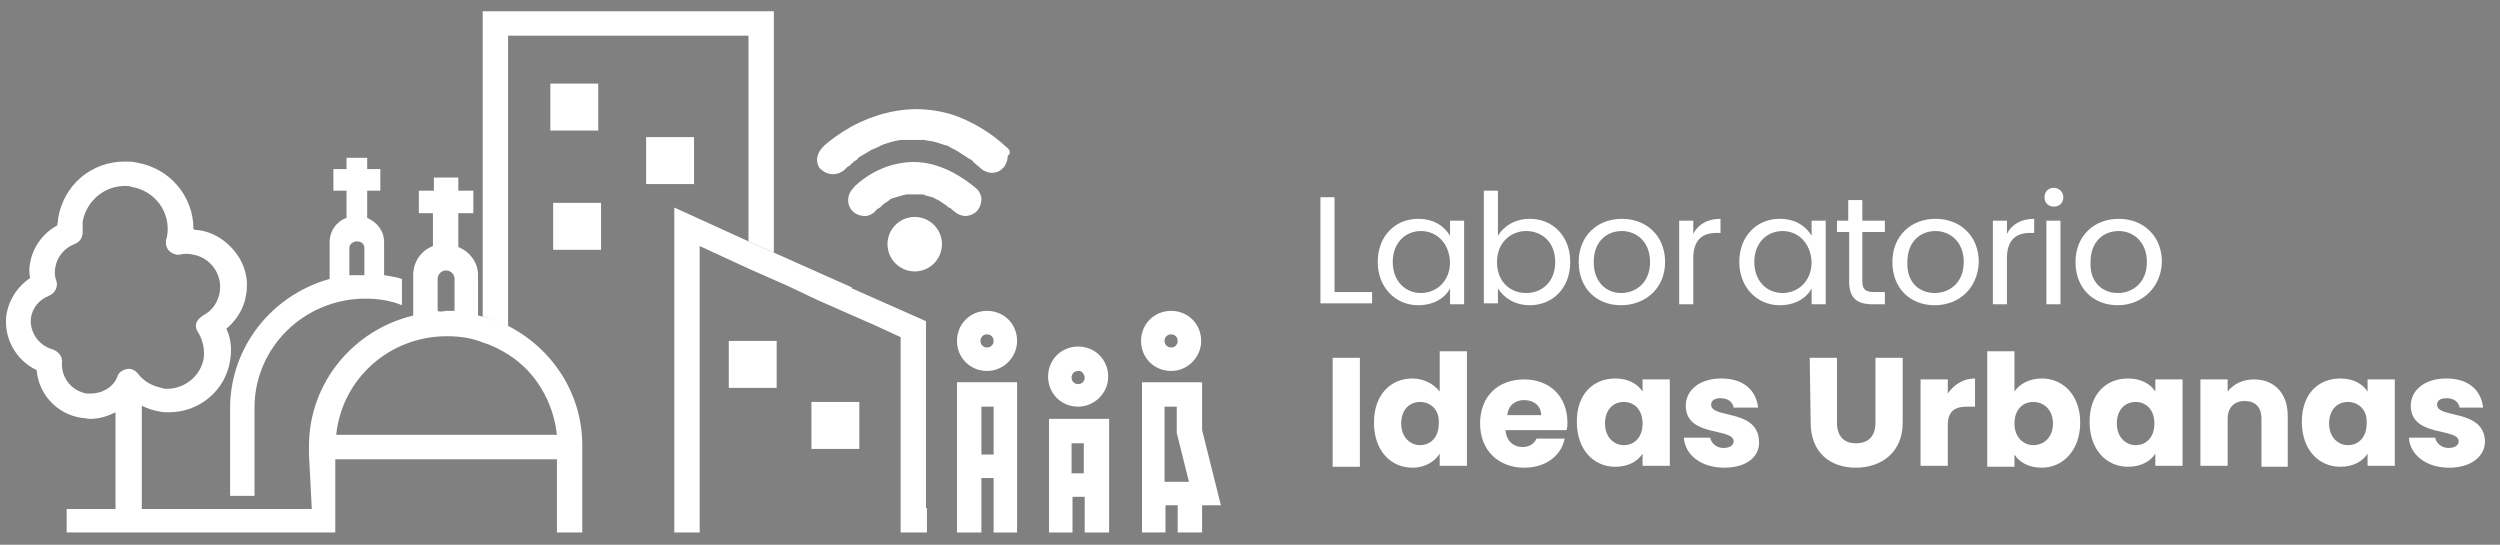 <?xml version="1.0" encoding="utf-8"?>
<!-- Generator: Adobe Illustrator 23.0.5, SVG Export Plug-In . SVG Version: 6.00 Build 0)  -->
<svg version="1.1" id="Capa_1" xmlns="http://www.w3.org/2000/svg" xmlns:xlink="http://www.w3.org/1999/xlink" x="0px" y="0px"
	 viewBox="0 0 266.2 58" style="enable-background:new 0 0 266.2 58;" xml:space="preserve">
<rect x="0" y="0" width="266.2" height="58" fill="#808080" stroke="none"/>
<style type="text/css">
	.st0{fill:#FFFFFF;}
	.st1{fill:#FFFFFF;stroke:#0045BA;stroke-width:10;stroke-miterlimit:10;}
	.st2{fill:#FFFFFF;stroke:#7A4504;stroke-width:2;stroke-linecap:round;stroke-miterlimit:10;}
	.st3{fill:none;}
</style>
<g>
	<path class="st0" d="M142.1,21v10.1h4v1.2h-5.5V21H142.1z"/>
	<path class="st0" d="M151,23.3c1.7,0,2.8,0.8,3.4,1.8v-1.6h1.5v8.9h-1.5v-1.7c-0.5,1-1.7,1.8-3.4,1.8c-2.4,0-4.3-1.9-4.3-4.6
		C146.7,25.1,148.6,23.3,151,23.3z M151.3,24.6c-1.6,0-3,1.2-3,3.3s1.4,3.3,3,3.3s3.1-1.2,3.1-3.3C154.3,25.8,152.9,24.6,151.3,24.6
		z"/>
	<path class="st0" d="M162.9,23.3c2.4,0,4.3,1.8,4.3,4.6s-1.9,4.6-4.3,4.6c-1.6,0-2.8-0.8-3.4-1.8v1.6H158v-12h1.5v4.8
		C160.1,24.1,161.3,23.3,162.9,23.3z M162.5,24.6c-1.6,0-3.1,1.2-3.1,3.3s1.4,3.3,3.1,3.3c1.7,0,3.1-1.2,3.1-3.3
		C165.6,25.8,164.2,24.6,162.5,24.6z"/>
	<path class="st0" d="M172.6,32.5c-2.6,0-4.5-1.8-4.5-4.6s2-4.6,4.6-4.6s4.6,1.8,4.6,4.6C177.3,30.7,175.2,32.5,172.6,32.5z
		 M172.6,31.2c1.6,0,3.1-1.1,3.1-3.3s-1.5-3.3-3-3.3c-1.6,0-3,1.1-3,3.3S171.1,31.2,172.6,31.2z"/>
	<path class="st0" d="M180.3,32.4h-1.5v-8.9h1.5v1.4c0.5-1,1.5-1.6,2.9-1.6v1.5h-0.4c-1.4,0-2.5,0.6-2.5,2.7V32.4z"/>
	<path class="st0" d="M189.5,23.3c1.7,0,2.8,0.8,3.4,1.8v-1.6h1.5v8.9h-1.5v-1.7c-0.5,1-1.7,1.8-3.4,1.8c-2.4,0-4.3-1.9-4.3-4.6
		C185.2,25.1,187.1,23.3,189.5,23.3z M189.8,24.6c-1.6,0-3,1.2-3,3.3s1.4,3.3,3,3.3s3.1-1.2,3.1-3.3
		C192.8,25.8,191.4,24.6,189.8,24.6z"/>
	<path class="st0" d="M196.8,24.7h-1.2v-1.2h1.2v-2.2h1.5v2.2h2.4v1.2h-2.4v5.2c0,0.9,0.3,1.2,1.3,1.2h1.1v1.3h-1.3
		c-1.6,0-2.5-0.6-2.5-2.4v-5.3H196.8z"/>
	<path class="st0" d="M206,32.5c-2.6,0-4.5-1.8-4.5-4.6s2-4.6,4.6-4.6s4.6,1.8,4.6,4.6C210.6,30.7,208.6,32.5,206,32.5z M206,31.2
		c1.6,0,3.1-1.1,3.1-3.3s-1.5-3.3-3-3.3c-1.6,0-3,1.1-3,3.3C203,30.1,204.4,31.2,206,31.2z"/>
	<path class="st0" d="M213.7,32.4h-1.5v-8.9h1.5v1.4c0.5-1,1.5-1.6,2.9-1.6v1.5h-0.4c-1.4,0-2.5,0.6-2.5,2.7V32.4z"/>
	<path class="st0" d="M217.7,21c0-0.6,0.4-1,1-1c0.5,0,1,0.4,1,1s-0.4,1-1,1S217.7,21.6,217.7,21z M217.9,23.5h1.5v8.9h-1.5V23.5z"
		/>
	<path class="st0" d="M225.5,32.5c-2.6,0-4.5-1.8-4.5-4.6s2-4.6,4.6-4.6s4.6,1.8,4.6,4.6C230.1,30.7,228,32.5,225.5,32.5z
		 M225.5,31.2c1.6,0,3.1-1.1,3.1-3.3s-1.5-3.3-3-3.3c-1.6,0-3,1.1-3,3.3C222.5,30.1,223.9,31.2,225.5,31.2z"/>
</g>
<g>
	<path class="st0" d="M141.9,38.1h2.9v11.6h-2.9V38.1z"/>
	<path class="st0" d="M150.4,40.3c1.2,0,2.3,0.6,2.9,1.4v-4.3h2.9v12.2h-2.9v-1.3c-0.5,0.8-1.5,1.5-2.9,1.5c-2.3,0-4.1-1.8-4.1-4.8
		S148.1,40.3,150.4,40.3z M151.2,42.8c-1.1,0-2,0.8-2,2.3s1,2.3,2,2.3c1.1,0,2-0.8,2-2.3C153.3,43.6,152.3,42.8,151.2,42.8z"/>
	<path class="st0" d="M162.3,49.8c-2.7,0-4.7-1.8-4.7-4.7c0-2.9,1.9-4.7,4.7-4.7c2.7,0,4.6,1.8,4.6,4.6c0,0.3,0,0.5-0.1,0.8h-6.5
		c0.1,1.2,0.9,1.8,1.8,1.8c0.8,0,1.3-0.4,1.5-0.9h3C166.3,48.4,164.7,49.8,162.3,49.8z M160.5,44.2h3.6c0-1-0.8-1.6-1.8-1.6
		C161.4,42.6,160.6,43.1,160.5,44.2z"/>
	<path class="st0" d="M172,40.3c1.4,0,2.4,0.6,2.9,1.4v-1.3h2.9v9.2h-2.9v-1.3c-0.5,0.8-1.5,1.4-2.9,1.4c-2.3,0-4.1-1.8-4.1-4.8
		S169.7,40.3,172,40.3z M172.9,42.8c-1.1,0-2,0.8-2,2.3s1,2.3,2,2.3c1.1,0,2-0.8,2-2.3S174,42.8,172.9,42.8z"/>
	<path class="st0" d="M183.6,49.8c-2.5,0-4.2-1.4-4.3-3.2h2.8c0.1,0.6,0.7,1.1,1.4,1.1s1.1-0.3,1.1-0.7c0-1.5-5.1-0.4-5.1-3.8
		c0-1.6,1.4-2.9,3.8-2.9c2.4,0,3.7,1.3,3.9,3.1h-2.6c-0.1-0.6-0.6-1-1.4-1c-0.7,0-1,0.3-1,0.7c0,1.5,5,0.4,5.1,3.9
		C187.4,48.6,186,49.8,183.6,49.8z"/>
	<path class="st0" d="M192.7,38.1h2.9V45c0,1.4,0.7,2.2,2,2.2c1.4,0,2.1-0.8,2.1-2.2v-6.9h2.9V45c0,3.2-2.3,4.8-5,4.8
		s-4.8-1.6-4.8-4.8L192.7,38.1L192.7,38.1z"/>
	<path class="st0" d="M207.4,49.6h-2.9v-9.2h2.9v1.5c0.7-1,1.7-1.6,2.9-1.6v3h-0.8c-1.4,0-2.1,0.5-2.1,2L207.4,49.6L207.4,49.6z"/>
	<path class="st0" d="M217.4,40.3c2.3,0,4.1,1.8,4.1,4.7s-1.8,4.8-4.1,4.8c-1.4,0-2.4-0.6-2.9-1.4v1.3h-2.9V37.4h2.9v4.3
		C215,40.9,216.1,40.3,217.4,40.3z M216.5,42.8c-1.1,0-2,0.8-2,2.3s1,2.3,2,2.3c1.1,0,2.1-0.8,2.1-2.3
		C218.6,43.6,217.6,42.8,216.5,42.8z"/>
	<path class="st0" d="M226.6,40.3c1.4,0,2.4,0.6,2.9,1.4v-1.3h2.9v9.2h-2.9v-1.3c-0.5,0.8-1.5,1.4-2.9,1.4c-2.3,0-4.1-1.8-4.1-4.8
		S224.3,40.3,226.6,40.3z M227.4,42.8c-1.1,0-2,0.8-2,2.3s1,2.3,2,2.3c1.1,0,2-0.8,2-2.3S228.5,42.8,227.4,42.8z"/>
	<path class="st0" d="M240.8,44.6c0-1.3-0.7-1.9-1.8-1.9s-1.8,0.7-1.8,1.9v5h-2.9v-9.2h2.9v1.3c0.6-0.8,1.6-1.3,2.8-1.3
		c2.2,0,3.6,1.5,3.6,3.9v5.4h-2.8V44.6z"/>
	<path class="st0" d="M249.2,40.3c1.4,0,2.4,0.6,2.9,1.4v-1.3h2.9v9.2h-2.9v-1.3c-0.5,0.8-1.5,1.4-2.9,1.4c-2.3,0-4.1-1.8-4.1-4.8
		S246.9,40.3,249.2,40.3z M250,42.8c-1.1,0-2,0.8-2,2.3s1,2.3,2,2.3c1.1,0,2-0.8,2-2.3C252.1,43.6,251.1,42.8,250,42.8z"/>
	<path class="st0" d="M260.8,49.8c-2.5,0-4.2-1.4-4.3-3.2h2.8c0.1,0.6,0.7,1.1,1.4,1.1c0.7,0,1.1-0.3,1.1-0.7c0-1.5-5.1-0.4-5.1-3.8
		c0-1.6,1.4-2.9,3.8-2.9s3.7,1.3,3.9,3.1h-2.5c-0.1-0.6-0.6-1-1.4-1c-0.7,0-1,0.3-1,0.7c0,1.5,5,0.4,5.1,3.9
		C264.6,48.6,263.1,49.8,260.8,49.8z"/>
</g>
<path class="st1" d="M8.5,29.9"/>
<g>
	<g>
		<g>
			<line class="st0" x1="27.2" y1="51.8" x2="27.2" y2="52.9"/>
		</g>
	</g>
</g>
<g>
	<g>
		<g>
			<rect x="68.8" y="14.6" class="st0" width="5.1" height="5"/>
		</g>
	</g>
</g>
<g>
	<g>
		<g>
			<rect x="77.6" y="36.3" class="st0" width="5.1" height="5"/>
		</g>
	</g>
</g>
<g>
	<g>
		<g>
			<rect x="86.4" y="42.8" class="st0" width="5.1" height="5"/>
		</g>
	</g>
</g>
<g>
	<g>
		<g>
			<g>
				<path class="st0" d="M79.7,28.6l-5.2-2.4L79.7,28.6z"/>
			</g>
		</g>
	</g>
	<g>
		<g>
			<g>
				<polygon class="st0" points="93.3,34.7 87.2,32 84,30.5 				"/>
			</g>
		</g>
	</g>
</g>
<rect x="58.6" y="8.9" class="st0" width="5.1" height="5"/>
<rect x="58.9" y="21.6" class="st0" width="5.1" height="5"/>
<g>
	<g>
		<g>
			<path class="st2" d="M21,54.8"/>
		</g>
	</g>
</g>
<g>
	<ellipse class="st0" cx="97.4" cy="26" rx="2.9" ry="2.9"/>
	<path class="st0" d="M107.2,15.7c-1.8-1.7-3.8-2.8-5.8-3.5c-1.7-0.5-3.4-0.7-5.2-0.5c-2.6,0.3-5.1,1.3-7.3,2.9
		c-0.5,0.4-1,0.7-1.4,1.2C87.2,16.1,87,16.6,87,17c0,0.5,0.2,0.9,0.5,1.1c0.7,0.6,1.7,0.6,2.4,0l0,0C90,18,90,18,90.1,17.9
		c0.1-0.1,0.2-0.2,0.3-0.2l0.3-0.3c0.1-0.1,0.2-0.1,0.2-0.2c0.2-0.1,0.4-0.2,0.5-0.4c0.4-0.3,0.9-0.5,1.3-0.8
		c0.2-0.1,0.5-0.2,0.7-0.3l0.2-0.1c0.1-0.1,0.3-0.1,0.4-0.2c0.6-0.2,1.2-0.4,1.9-0.5h0.2l0,0c0.2,0,0.3,0,0.5,0c0.3,0,0.7,0,1,0
		c0.2,0,0.4,0,0.5,0s0.2,0,0.2,0h0.1c0.4,0.1,0.7,0.1,1.1,0.2c0.4,0.1,0.9,0.3,1.3,0.4h0.1l0,0l0,0l0,0c0.1,0.1,0.2,0.1,0.3,0.2
		c0.2,0.1,0.4,0.2,0.6,0.3c0.5,0.3,0.9,0.6,1.4,0.9l0.2,0.1l0.1,0.1c0.1,0,0.1,0.1,0.1,0.1l0.1,0.1c0.2,0.2,0.5,0.4,0.7,0.6
		c0.3,0.3,0.8,0.5,1.2,0.5c0.4,0,0.8-0.1,1.2-0.5c0.3-0.3,0.5-0.8,0.5-1.3C107.7,16.3,107.5,15.9,107.2,15.7z"/>
	<path class="st0" d="M96.4,17.3c-1.8,0.2-3.4,0.9-4.9,2.1c-0.2,0.2-0.5,0.4-0.7,0.7c-0.6,0.6-0.7,1.7,0,2.4
		c0.3,0.3,0.8,0.5,1.3,0.5c0.4,0,0.8-0.2,1.1-0.5c0.1-0.2,0.3-0.3,0.5-0.4c0.1-0.1,0.1-0.1,0.2-0.2l0.1-0.1c0.2-0.2,0.5-0.3,0.7-0.5
		c0.1-0.1,0.3-0.2,0.4-0.2l0.3-0.1c0.3-0.1,0.7-0.2,1.1-0.3l0,0l0,0c0,0,0.1,0,0.2,0c0.2,0,0.4,0,0.7,0c0.1,0,0.2,0,0.3,0
		c0,0,0.1,0,0.2,0h0.3c0.1,0,0.2,0,0.3,0.1c0.1,0,0.3,0.1,0.4,0.1s0.2,0.1,0.3,0.1h0.1c0.1,0,0.1,0.1,0.2,0.1
		c0.1,0.1,0.2,0.1,0.4,0.2c0.3,0.2,0.6,0.4,0.9,0.6c0,0,0.1,0,0.1,0.1l0.1,0.1h0.1c0.2,0.1,0.3,0.3,0.5,0.4c0.3,0.3,0.8,0.5,1.2,0.5
		c0.4,0,0.9-0.2,1.2-0.5c0.3-0.3,0.5-0.8,0.5-1.3c0-0.4-0.2-0.8-0.5-1.1C101.5,18,98.9,17,96.4,17.3z"/>
</g>
<path class="st0" d="M15.1,54.4V43.2c0.6,0.3,1.2,0.5,1.8,0.6c0.4,0.1,0.7,0.1,1.1,0.1l0,0c3.2,0,6-2.3,6.5-5.5
	c0.2-1.2,0.1-2.4-0.4-3.4c1.1-0.9,1.9-2.2,2.1-3.6c0.3-1.6-0.1-3.2-1.1-4.5s-2.4-2.2-4-2.4c-0.2,0-0.3,0-0.5-0.1
	c0-3.5-2.5-6.5-6.1-7.1c-0.4-0.1-0.8-0.1-1.2-0.1c-3.6,0-6.5,2.5-7.1,6c0,0.3-0.1,0.6-0.1,0.8c-1.5,0.8-2.6,2.3-2.9,4
	c-0.1,0.5-0.1,1.1,0,1.6c-1.3,0.9-2.2,2.2-2.5,3.8c-0.4,2.5,1,5,3.2,6c0.2,2.5,2.1,4.7,4.8,5.1c0.3,0,0.6,0.1,0.9,0.1
	c1,0,1.9-0.3,2.7-0.7v10.6 M9.7,41.9c-0.2,0-0.3,0-0.5,0c-1.6-0.3-2.7-1.7-2.6-3.3c0.1-0.6-0.4-1.2-1-1.4c-1.5-0.4-2.5-1.9-2.3-3.4
	c0.2-1.1,0.9-1.9,1.9-2.3c0.7-0.3,1-1,0.8-1.6c-0.2-0.5-0.2-1-0.1-1.5c0.2-1.1,1-2,2-2.4c0.6-0.2,0.9-0.7,0.9-1.3c0-0.4,0-0.8,0-1.1
	c0.4-2.2,2.3-3.8,4.5-3.8c0.2,0,0.5,0,0.7,0.1c2.5,0.4,4.2,2.7,3.8,5.2c0,0.1-0.1,0.3-0.1,0.4c-0.1,0.4,0,0.9,0.3,1.2
	s0.8,0.5,1.2,0.4c0.4-0.1,0.9-0.1,1.3,0c1.9,0.3,3.2,2.1,2.9,4c-0.2,1.1-0.8,2-1.8,2.5c-0.3,0.2-0.6,0.5-0.7,0.8
	c-0.1,0.4,0,0.7,0.2,1c0.5,0.8,0.7,1.8,0.6,2.7c-0.3,1.9-2,3.3-3.9,3.3c-0.2,0-0.4,0-0.6-0.1c-1-0.2-1.9-0.7-2.5-1.5
	c-0.3-0.4-0.8-0.6-1.2-0.5c-0.5,0.1-0.9,0.4-1,0.8C12.1,41.2,10.9,41.9,9.7,41.9z"/>
<g>
	<path class="st0" d="M124.7,39.5c1.8,0,3.2-1.5,3.2-3.2c0-1.8-1.4-3.2-3.2-3.2c-1.8,0-3.2,1.4-3.2,3.2S122.9,39.5,124.7,39.5z
		 M124.7,37c-0.4,0-0.7-0.3-0.7-0.7c0-0.4,0.3-0.7,0.7-0.7c0.4,0,0.7,0.3,0.7,0.7C125.4,36.7,125.1,37,124.7,37z"/>
	<path class="st0" d="M128,45.8v-5.1h-6.4v16h2.5v-2.9h1.3v2.9h2.5h0.1v-2.9h2L128,45.8z M124,43.3h1.3v2.8l1.3,5.2H124V43.3z"/>
	<path class="st0" d="M105.1,33.1c-1.8,0-3.2,1.4-3.2,3.2s1.4,3.2,3.2,3.2s3.2-1.5,3.2-3.2C108.3,34.5,106.9,33.1,105.1,33.1z
		 M105.1,35.6c0.4,0,0.7,0.3,0.7,0.7c0,0.4-0.3,0.7-0.7,0.7c-0.4,0-0.7-0.3-0.7-0.7C104.4,35.9,104.7,35.6,105.1,35.6z"/>
	<path class="st0" d="M101.9,56.7h2.6v-5.8h1.3v5.8h2.5v-16h-6.4V56.7z M105.8,43.3v5.1h-1.3v-5.1H105.8z"/>
	<path class="st0" d="M114.8,43.3c1.7,0,3.2-1.4,3.2-3.2s-1.4-3.2-3.2-3.2s-3.2,1.4-3.2,3.2S113,43.3,114.8,43.3z M114.8,40.9
		c-0.4,0-0.7-0.3-0.7-0.7c0-0.4,0.3-0.7,0.7-0.7c0.2,0,0.3,0,0.5,0.2c0.1,0.2,0.2,0.3,0.2,0.5C115.5,40.6,115.2,40.9,114.8,40.9z"/>
	<path class="st0" d="M111.7,56.7h2.5v-3.8h1.3v3.8h2.5h0.1V44.6h-6.4V56.7z M115.4,47.2v3.2h-1.3v-3.2H115.4z"/>
</g>
<path class="st0" d="M40.9,29.3v-3.5c0-1.2-0.7-2.1-1.8-2.6v-1.3v-1.6h1.4V18h-1.4v-1.2h-2.2V18h-1.4v2.3h1.4v1.6v1.3
	c-1.1,0.4-1.8,1.4-1.8,2.6v3.9c-6.1,1.7-10.6,7.2-10.6,13.8c0,0.3,0,0.6,0,0.9v5.8v2.6h2.6v-1.1v-8.3c0-6.4,5.3-11.6,11.8-11.6
	c1.4,0,2.7,0.2,3.9,0.7v-2.8C42.2,29.5,41.5,29.4,40.9,29.3z M38.8,27.8v0.1v1.4c-0.4,0-0.8,0-0.9,0c-0.4,0-0.7,0-0.7,0v-1.4v-0.1
	v-1.4c0-0.4,0.4-0.7,0.8-0.7c0.5,0,0.8,0.3,0.8,0.7V27.8z"/>
<polygon class="st0" points="98.6,54.1 98.6,34.2 90.7,30.7 90.7,30.6 88,29.4 88,29.4 82.4,26.9 79.7,25.7 71.8,22.1 71.8,56.7 
	74.5,56.7 74.5,54.1 74.5,26.2 79.7,28.6 79.7,28.6 84,30.5 87.2,32 93.3,34.7 93.3,34.7 95.9,35.9 95.9,54.1 95.9,54.1 95.9,56.7 
	98.7,56.7 98.7,54.1 98.7,54.1 "/>
<g>
	<path class="st3" d="M54.2,37.8c-0.8-0.5-1.7-1-2.7-1.3c-1.2-0.5-2.5-0.7-3.9-0.7c-6.2,0-11.2,4.6-11.8,10.5h23.5
		C58.9,42.7,57,39.6,54.2,37.8z"/>
	<path class="st0" d="M54.1,34.7c0,0-1.6-0.8-2.7-1c-0.2,0-0.3-0.1-0.5-0.1v-4.3c0-1.4-0.9-2.5-2.1-3v-1.6v-2h1.6v-2.4h-1.6v-1.4
		h-2.6v1.4h-1.6v2.4h1.5v3.5c-1.3,0.5-2.1,1.7-2.1,3.1v4.3c-6.3,1.5-11.1,7.1-11.1,13.9c0,0.3,0,0.6,0,0.9l0.3,5.8h-11H7.9H7.1v2.5
		h28.6v-1v-6.8h23.6V50v4v1.7v1H62v-9.3C62,41.9,58.8,37.1,54.1,34.7z M46.6,31.5L46.6,31.5v-1.8c0-0.5,0.4-0.9,0.9-0.9
		s0.9,0.4,0.9,0.9v1.7v0.1v1.6c-0.4,0-0.8,0-0.9,0c-0.5,0.1-0.8,0.1-0.9,0V31.5z M35.8,46.3c0.6-5.9,5.6-10.5,11.8-10.5
		c1.4,0,2.7,0.2,3.9,0.7c1,0.3,1.9,0.8,2.7,1.3c2.8,1.8,4.7,4.9,5.1,8.5H35.8z"/>
</g>
<path class="st0" d="M51.4,1.2v30.9v1.6c1,0.2,2.7,1.1,2.7,1.1v-1.6V3.8h25.6v18.6v3.3l2.7,1.2v-3.6V1.2H51.4z"/>
</svg>
